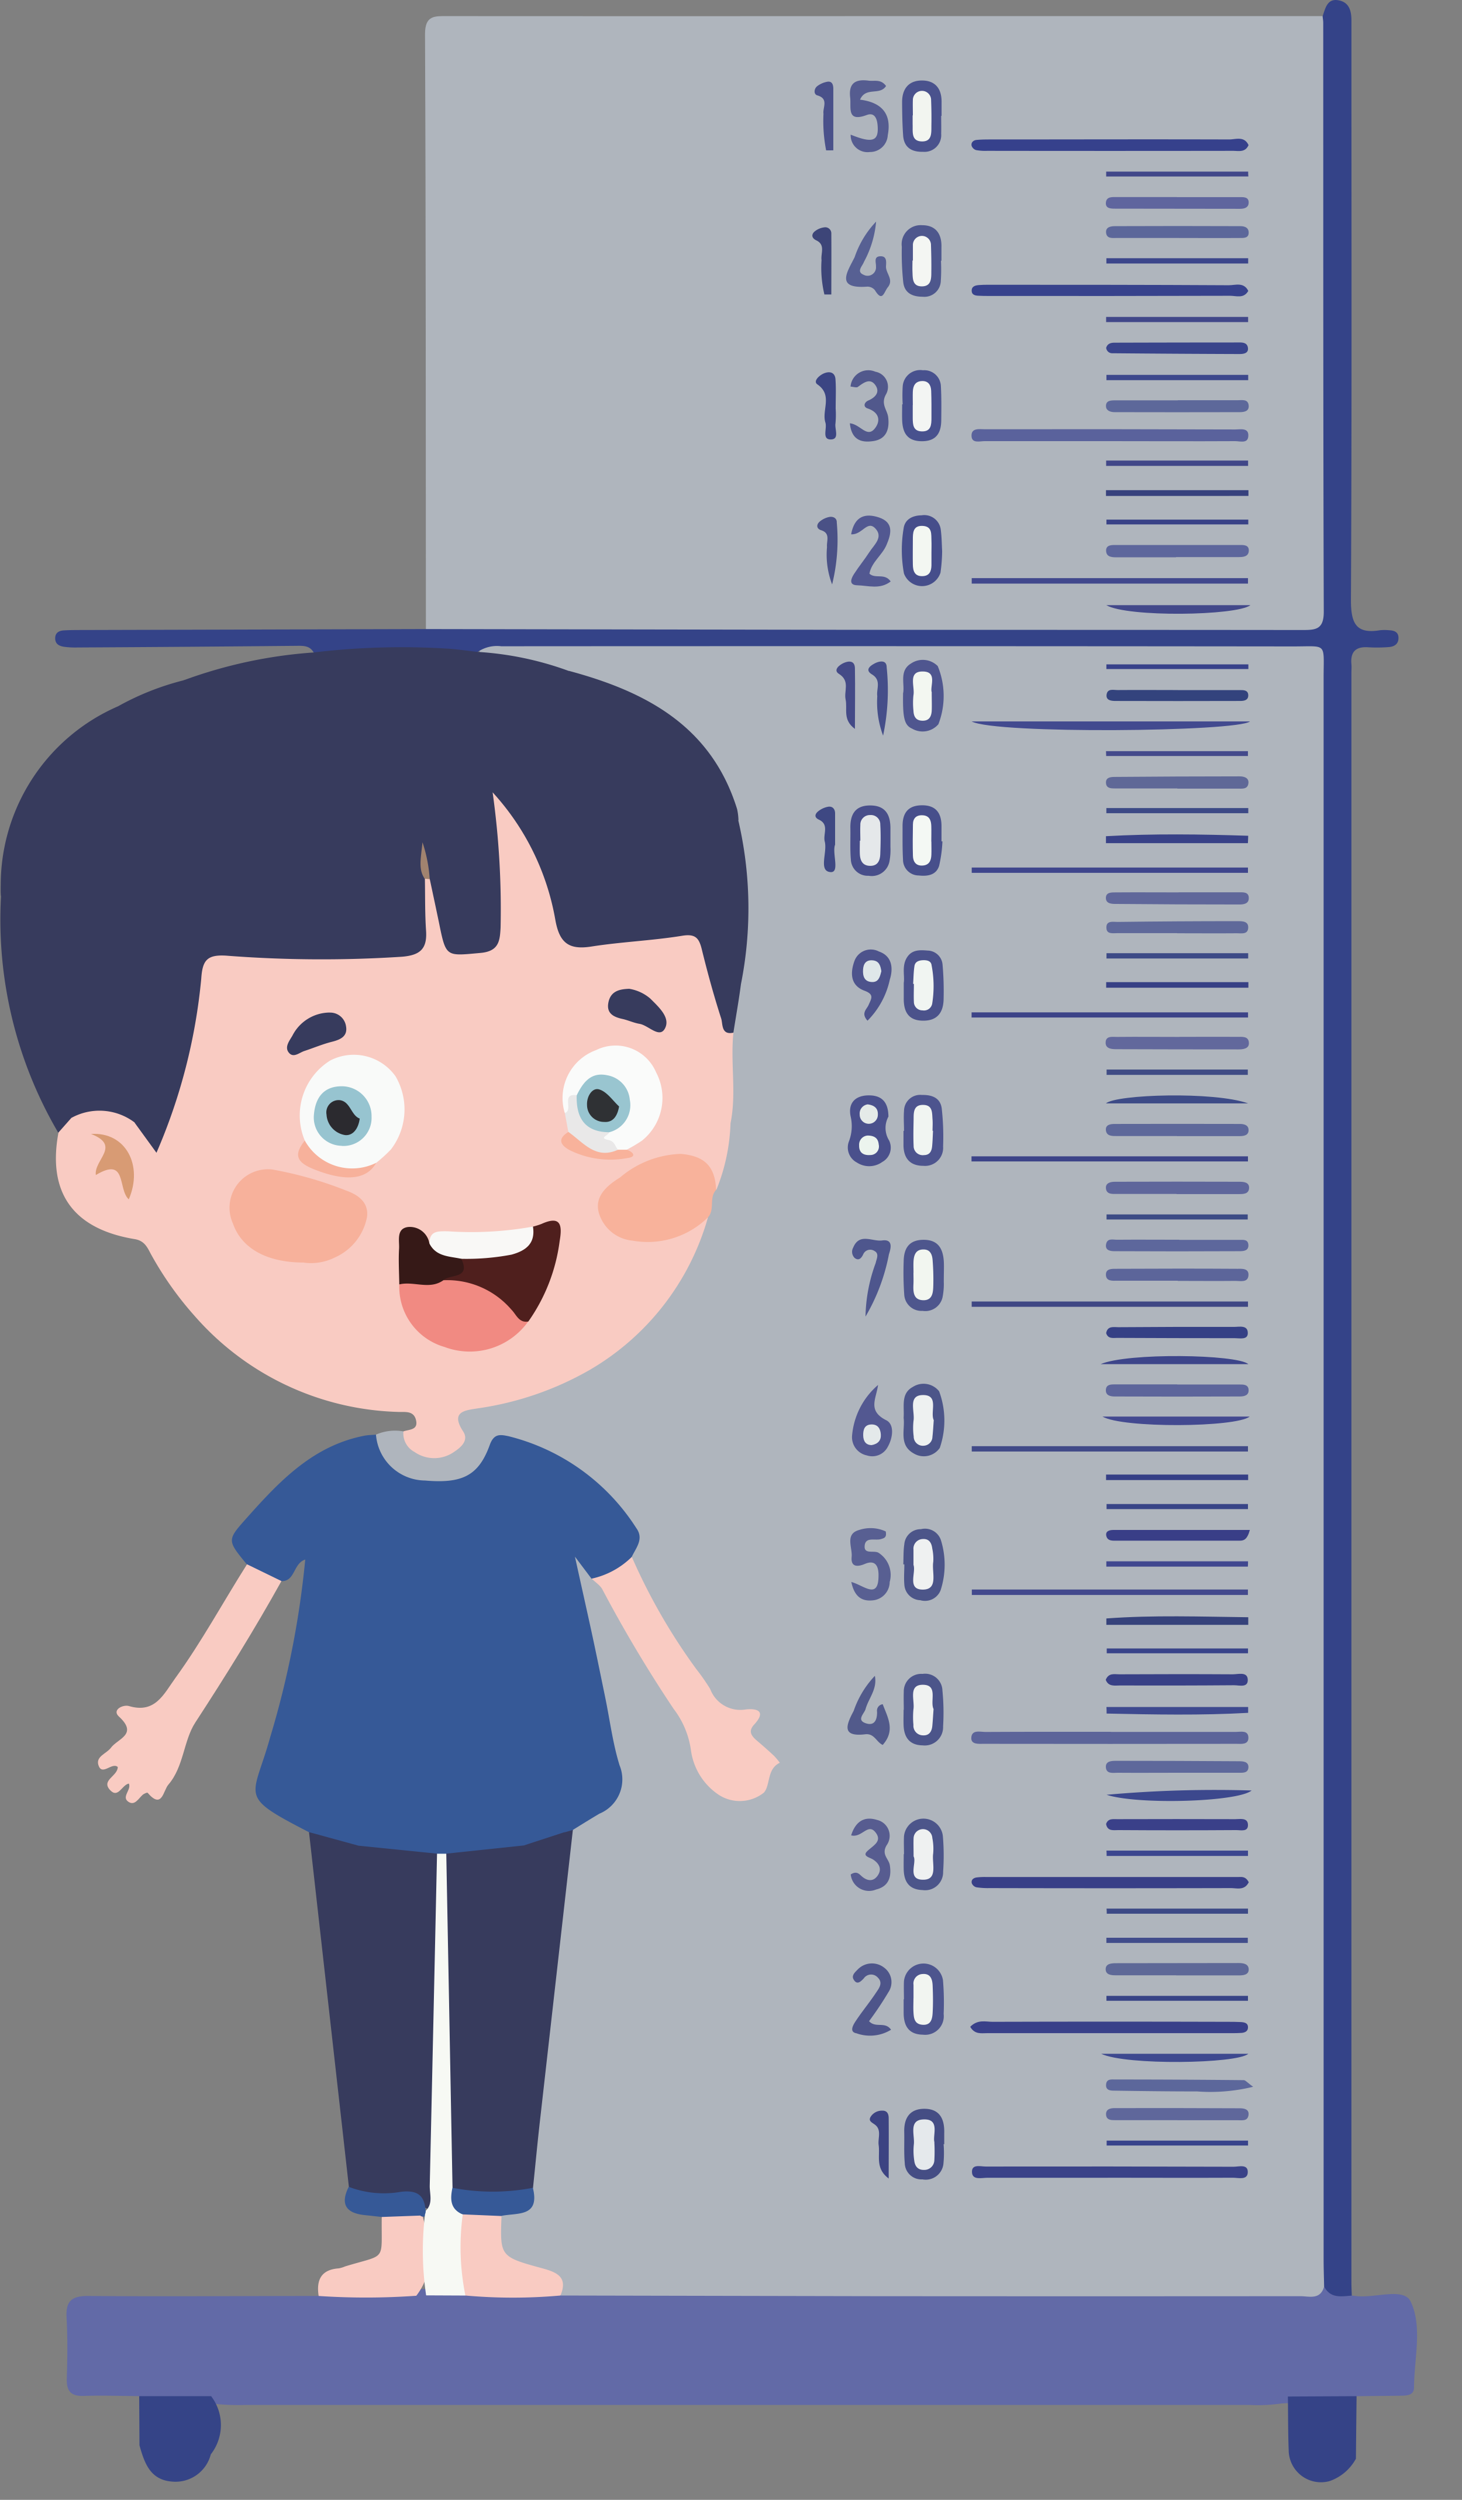 <svg id="Group_1275" data-name="Group 1275" xmlns="http://www.w3.org/2000/svg" xmlns:xlink="http://www.w3.org/1999/xlink" width="55" height="94" viewBox="0 0 55 94">
  <rect x="0" y="0" width="55" height="94" fill="#808080" stroke="none"/>
  <defs>
    <clipPath id="clip-path">
      <rect id="Rectangle_1901" data-name="Rectangle 1901" width="55" height="94" fill="none"/>
    </clipPath>
  </defs>
  <g id="Group_1135" data-name="Group 1135" clip-path="url(#clip-path)">
    <path id="Path_16730" data-name="Path 16730" d="M20.1,63.847a1.8,1.8,0,0,1,1.032-.12c.2.151.391.324.6.455.686.425,1.247.117,1.24-.7a.753.753,0,0,1,.579-.812,8.264,8.264,0,0,1,1.057-.267A9.976,9.976,0,0,0,32.2,56.162a1.8,1.8,0,0,0,.136-.572,4.923,4.923,0,0,1,.329-1.15,1.993,1.993,0,0,0,.294-1.2,15.22,15.22,0,0,0,.2-3.783,2.885,2.885,0,0,1,.149-.827c.044-1.581.489-3.118.452-4.714-.022-.991-.11-1.97-.215-2.949-.794-3.4-3.35-4.756-6.36-5.59-.828-.229-1.661-.427-2.5-.587-.292-.056-.7-.018-.7-.51a.962.962,0,0,1,.876-.407c3.978,0,7.957-.054,11.933.018,1.821.033,3.637.028,5.457-.016,3.195-.076,6.388.134,9.584.081.9-.015,1.788-.139,2.686-.088,1.346.078,1.627.351,1.628,1.689q.008,29.65,0,59.3a2.281,2.281,0,0,1-.15,1.082,1.225,1.225,0,0,1-1.183.652c-.224,0-.448.009-.671.009q-12.839,0-25.679,0a2.986,2.986,0,0,1-1.241-.122,3.4,3.4,0,0,0-1.892-1.324c-.822-.289-.965-.9-.624-1.948.356-.385,1.176-.369,1.018-1.2a46.452,46.452,0,0,1,.518-4.95c.185-1.792.333-3.589.6-5.371.142-.944.272-1.89.452-2.827.141-.557.629-.771,1.042-1.047a1.312,1.312,0,0,0,.617-1.513c-.448-2.216-.922-4.426-1.406-6.634-.018-.083-.05-.163-.061-.246-.046-.343-.318-.793.11-.98.351-.153.551.284.761.538,1.306,1.868,2.417,3.861,3.625,5.793.333.533.283,1.252.71,1.789a1.446,1.446,0,0,0,.964.594c.325.05.7.088.744-.309.046-.371.569-.645.065-1.177-.526-.555-.829-1.255-1.617-1.632-.532-.255-.781-1-1.16-1.527-.71-.982-1.245-2.075-1.878-3.105a1.655,1.655,0,0,1-.288-1.045,1.291,1.291,0,0,0-.274-1.323A7.4,7.4,0,0,0,25.7,64.411a.882.882,0,0,0-1.249.406,2.687,2.687,0,0,1-4.2.1c-.235-.321-.462-.664-.154-1.074" transform="translate(-5.954 -9.903)" fill="#deeafa" opacity="0.5"/>
    <path id="Path_16731" data-name="Path 16731" d="M22.825,23.905c-.006-7.457,0-14.915-.033-22.373,0-.707.358-.677.832-.676q8.067.006,16.135,0l16.807,0c.5.271.418.761.42,1.2.015,3.22.006,6.44.007,9.66,0,3.588.006,7.176,0,10.763,0,1.556-.227,1.782-1.737,1.727-.87-.032-1.732.084-2.6.092-2.38.023-4.759-.105-7.137-.074-5.711.075-11.421-.074-17.132-.008-1.506.018-3.013.046-4.52.074-.391.007-.8.023-1.04-.392" transform="translate(-6.803 -0.25)" fill="#deeafa" opacity="0.5"/>
    <path id="Path_16732" data-name="Path 16732" d="M27.525,58.029a9.687,9.687,0,0,1-4.481,5.752,11.808,11.808,0,0,1-4.174,1.426c-.443.074-1.059.1-.554.869.224.34-.089.6-.334.763a1.3,1.3,0,0,1-1.494.01.792.792,0,0,1-.42-.775c.22-.078.57-.046.472-.433-.093-.369-.438-.283-.7-.3a10.558,10.558,0,0,1-7.6-3.579,12.66,12.66,0,0,1-1.654-2.324c-.137-.246-.233-.529-.626-.594-2.325-.382-3.291-1.755-2.868-4.008a1.17,1.17,0,0,1,.485-.782,2.025,2.025,0,0,1,2.573.282c.386.472.633.429.832-.173a22.9,22.9,0,0,0,1.179-5.092c.086-.947.313-1.2,1.255-1.209,1.368-.018,2.727.214,4.1.165.784-.028,1.56-.1,2.338-.167.546-.049.709-.308.723-.814a2.942,2.942,0,0,1,.241-1.727.281.281,0,0,1,.248-.075c.567.424.455,1.119.661,1.686.147.405.139.94.81.86.653-.079.89-.443.908-1.085a29.3,29.3,0,0,0-.253-3.544c-.021-.224-.082-.445-.086-.671s-.025-.5.222-.591c.225-.087.432.071.6.228a5.075,5.075,0,0,1,.84,1.16,11.263,11.263,0,0,1,1.306,3.292,1.023,1.023,0,0,0,1.293.936c.891-.1,1.777-.226,2.668-.32,1.2-.127,1.357,0,1.695,1.21.25.892.469,1.793.754,2.676-.121,1.133.122,2.275-.11,3.406a7.263,7.263,0,0,1-.532,2.505,2.3,2.3,0,0,0-3.862.137.857.857,0,0,0,.513,1.388,2.668,2.668,0,0,0,2.119-.194c.286-.141.536-.444.918-.294" transform="translate(-0.892 -12.25)" fill="#f9cbc2"/>
    <path id="Path_16733" data-name="Path 16733" d="M22.146,121.864q5.842.013,11.685.025,8.071.007,16.142,0c.337,0,.758.153.9-.363a1.266,1.266,0,0,1,1.051.343.809.809,0,0,1,.083.006c.729.123,1.853-.345,2.122.217.45.942.132,2.137.126,3.226,0,.306-.269.309-.5.313-.555.008-1.111.012-1.666.018-.786.565-1.66.277-2.506.265a2.8,2.8,0,0,0-.328.011,6.14,6.14,0,0,1-1.173.054H10.3a8.988,8.988,0,0,1-1.257-.05c-.918-.041-1.88.329-2.741-.282-.7-.006-1.4-.031-2.1-.008-.481.015-.642-.186-.629-.652.022-.763.034-1.53-.009-2.291-.037-.639.206-.82.826-.815,2.888.024,5.778,0,8.667,0a1.053,1.053,0,0,1,.829-.328c.918,0,1.837-.057,2.753.034a1.781,1.781,0,0,0,.467.029,11.335,11.335,0,0,1,1.557-.057c.833-.035,1.665-.014,2.5-.012a1.163,1.163,0,0,1,.994.317" transform="translate(-1.06 -35.547)" fill="#626aa7"/>
    <path id="Path_16734" data-name="Path 16734" d="M17.858,76.25A1.869,1.869,0,0,0,19.7,77.977c1.409.122,2.022-.183,2.44-1.341.159-.438.4-.388.709-.324a7.991,7.991,0,0,1,4.8,3.45c.3.412-.008.741-.169,1.088-.389.828-.61.947-1.513.818l-.624-.828c.225,1.024.415,1.869.6,2.715s.36,1.712.537,2.569.285,1.733.542,2.563a1.394,1.394,0,0,1-.757,1.817c-.338.2-.669.406-1,.611A.745.745,0,0,1,25,91.4c-.476.373-1.1.32-1.618.574a16.865,16.865,0,0,1-2.782.3,3.472,3.472,0,0,1-.569,0,14.715,14.715,0,0,1-2.789-.293,9.85,9.85,0,0,1-1.522-.434c-.166-.073-.248-.241-.385-.347-2.716-1.4-2.1-1.234-1.452-3.587a34.464,34.464,0,0,0,1.314-6.664c-.461.149-.371.827-.9.811a1.182,1.182,0,0,1-1.3-.634c-.758-.921-.744-.908.039-1.786,1.227-1.377,2.491-2.687,4.4-3.05.135-.025.276-.025.414-.037" transform="translate(-3.714 -22.306)" fill="#365997"/>
    <path id="Path_16735" data-name="Path 16735" d="M27.587,50.76c-.462.1-.391-.331-.456-.532-.276-.857-.515-1.728-.729-2.6-.105-.428-.241-.593-.739-.512-1.13.184-2.283.227-3.414.405-.859.135-1.209-.139-1.361-1.024a9.519,9.519,0,0,0-2.356-4.775,31.65,31.65,0,0,1,.3,5.087c-.027.486-.055.889-.751.952-1.3.117-1.3.175-1.562-1.116-.114-.552-.233-1.1-.35-1.655a1.4,1.4,0,0,1-.237-.914c-.1.24.154.574.052.9.012.649,0,1.3.044,1.947.046.673-.208.923-.9.981A46.552,46.552,0,0,1,8.5,47.863c-.707-.04-.884.171-.929.865a21.45,21.45,0,0,1-1.685,6.548l-.823-1.133A19.937,19.937,0,0,0,6.19,49.377c-.284.361-.479.685-.733.96a1.794,1.794,0,0,1-3.129-.275A11.215,11.215,0,0,1,.958,46.177a18.788,18.788,0,0,0,1.351,6.49,4.851,4.851,0,0,1,.374,1.3l-.491.555A15.822,15.822,0,0,1,.038,45.638C-.052,44.46.657,44,1.64,43.616a41.535,41.535,0,0,1,11.97-2.749,37.585,37.585,0,0,1,11.144.964,9.982,9.982,0,0,1,3.02.943,14.565,14.565,0,0,1,.1,6.162c-.079.61-.189,1.216-.284,1.824" transform="translate(0 -11.929)" fill="#373b5d"/>
    <path id="Path_16736" data-name="Path 16736" d="M51.747,86.32c-.4.028-.814.122-1.052-.344-.006-.339-.019-.678-.019-1.017q0-29.734,0-59.468c0-1.353.154-1.182-1.16-1.184q-14.889-.016-29.778-.006a1.279,1.279,0,0,0-.88.21,1.3,1.3,0,0,1-1.031.214,37.345,37.345,0,0,0-4.4.067.756.756,0,0,1-.746-.259c-.13-.229-.333-.251-.575-.249q-4.16.041-8.32.063a3.05,3.05,0,0,1-.5-.027c-.173-.027-.327-.1-.328-.316s.149-.29.329-.3c.252-.015.5-.013.756-.014L16.9,23.654q8.451.016,16.9.03c5.354,0,10.709,0,16.063.006.507,0,.821-.01.819-.69-.024-7.378-.017-14.757-.02-22.135,0-.084-.015-.168-.024-.253.109-.321.182-.71.654-.589.36.093.429.412.431.741,0,.678,0,1.358,0,2.036,0,6.589.015,13.179-.019,19.769,0,.863.187,1.281,1.094,1.129a1.721,1.721,0,0,1,.336,0c.18.008.348.054.358.269.012.246-.154.352-.373.365a5.624,5.624,0,0,1-.756.008c-.467-.035-.685.158-.641.637.01.112,0,.226,0,.339q0,30.247,0,60.494c0,.17.008.339.013.509" transform="translate(-0.882 0)" fill="#344388"/>
    <path id="Path_16737" data-name="Path 16737" d="M27.789,41.276c-.153.07-.307.163-.48.079a15.742,15.742,0,0,0-3.391-.89A38.982,38.982,0,0,0,18.3,39.67a26.419,26.419,0,0,0-4.978.067,34.434,34.434,0,0,0-8.048,1.5c-1.209.427-2.408.886-3.635,1.256-.866.261-1.511.652-1.584,1.648a7.325,7.325,0,0,1,4.4-7.15,10.121,10.121,0,0,1,2.483-.982,42.64,42.64,0,0,0,8.476.825,18.748,18.748,0,0,0,5.128-.726,1.417,1.417,0,0,0,.875-.45c2.886.775,5.356,2.067,6.328,5.2a2.278,2.278,0,0,1,.051.412" transform="translate(-0.015 -10.432)" fill="#373b5d"/>
    <path id="Path_16739" data-name="Path 16739" d="M18.422,97.888l2.959.3a1.71,1.71,0,0,1,.159.983c.043,3.745-.054,7.49-.076,11.235a1.462,1.462,0,0,1-.31,1.184,4.951,4.951,0,0,0-2.286-.371.865.865,0,0,1-.8-.5q-.75-6.67-1.5-13.338l.376.1c.275.95.871.705,1.483.406" transform="translate(-4.943 -28.487)" fill="#373b5d"/>
    <path id="Path_16740" data-name="Path 16740" d="M24.337,35.286l.413.4a19.839,19.839,0,0,1-4.642.978,36.321,36.321,0,0,1-9.4-.545c-.288-.04-.838.149-.852-.482a17.685,17.685,0,0,1,4.882-1.044,27.891,27.891,0,0,1,5.177-.136c.334.032.666.076,1,.114a12.073,12.073,0,0,1,3.421.715" transform="translate(-2.943 -10.058)" fill="#373b5d"/>
    <path id="Path_16741" data-name="Path 16741" d="M10.853,83.14l1.3.633c-1.01,1.817-2.106,3.578-3.241,5.319-.446.685-.43,1.66-1.011,2.333-.2.226-.233.951-.784.308-.014-.017-.135.033-.185.077-.159.143-.3.425-.539.261-.271-.185.125-.451.02-.684-.262.049-.4.567-.7.252-.364-.379.283-.527.282-.875-.222-.195-.6.368-.732-.084-.09-.32.315-.422.475-.639.255-.345,1.036-.5.3-1.174-.274-.252.155-.461.38-.394.988.292,1.307-.451,1.746-1.057.991-1.367,1.793-2.852,2.695-4.276" transform="translate(-1.565 -24.321)" fill="#f9cbc2"/>
    <path id="Path_16742" data-name="Path 16742" d="M10.158,129.546a1.37,1.37,0,0,1-1.452,1.024c-.831-.062-1.044-.7-1.231-1.364l-.011-1.849h2.706a1.788,1.788,0,0,1-.013,2.19" transform="translate(-2.228 -37.256)" fill="#354487"/>
    <path id="Path_16743" data-name="Path 16743" d="M71.621,129.711a1.8,1.8,0,0,1-.993.842,1.215,1.215,0,0,1-1.536-1.169c-.026-.67-.021-1.341-.03-2.012l2.584-.013q-.013,1.177-.025,2.353" transform="translate(-20.612 -37.257)" fill="#354387"/>
    <path id="Path_16744" data-name="Path 16744" d="M20.752,120.628a26.733,26.733,0,0,1-3.673.008c-.095-.6.094-.993.757-1.038a1.186,1.186,0,0,0,.24-.074c1.588-.484,1.353-.149,1.376-1.858.451-.574.969-.468,1.507-.151.274,1.06.555,2.122-.207,3.113" transform="translate(-5.091 -34.302)" fill="#f9cbc2"/>
    <path id="Path_16745" data-name="Path 16745" d="M21.318,117.313l-1.439.053c-.217-.024-.434-.05-.652-.072-.694-.074-.914-.414-.589-1.062a3.7,3.7,0,0,0,1.973.186c.6-.067.88.124.918.714a.163.163,0,0,1-.007.2.173.173,0,0,1-.2-.023" transform="translate(-5.519 -34.002)" fill="#365997"/>
    <path id="Path_16746" data-name="Path 16746" d="M23.844,98.154l2.924-.309c.078.029.185,0,.236.033.725.541,1.052.115,1.3-.528l.305-.088q-.619,5.468-1.238,10.938c-.095.841-.175,1.684-.262,2.526a2.555,2.555,0,0,1-3.215-.126,1.837,1.837,0,0,1-.157-.906c-.06-3.549-.1-7.1-.077-10.65a1.334,1.334,0,0,1,.189-.889" transform="translate(-7.058 -28.452)" fill="#373b5d"/>
    <path id="Path_16747" data-name="Path 16747" d="M31.723,83.57a3.076,3.076,0,0,0,1.513-.819,22.306,22.306,0,0,0,2.42,4.21,7.95,7.95,0,0,1,.53.759,1.21,1.21,0,0,0,1.333.768c.41-.047.8.049.319.569-.249.271-.078.449.13.625s.42.363.622.553a2.616,2.616,0,0,1,.215.258c-.494.229-.349.843-.6,1.122a1.454,1.454,0,0,1-1.7.081,2.4,2.4,0,0,1-1.04-1.645,3.3,3.3,0,0,0-.657-1.588,50.466,50.466,0,0,1-2.671-4.475c-.081-.166-.269-.279-.407-.417" transform="translate(-9.468 -24.208)" fill="#f9cbc2"/>
    <path id="Path_16748" data-name="Path 16748" d="M36.2,63.717a3.235,3.235,0,0,1-2.834.872,1.46,1.46,0,0,1-1.27-1.057c-.158-.6.285-1,.806-1.322a3.7,3.7,0,0,1,2.279-.883c.88.075,1.29.448,1.331,1.353-.279.292-.036.744-.311,1.036" transform="translate(-9.571 -17.938)" fill="#f8b29b"/>
    <path id="Path_16749" data-name="Path 16749" d="M28.308,120.617a20.1,20.1,0,0,1-3.58,0,3,3,0,0,1-.2-3.105,1.119,1.119,0,0,1,1.561.117c-.056,1.518-.06,1.53,1.543,1.967.554.151.964.336.673,1.023" transform="translate(-7.222 -34.3)" fill="#f9cbc2"/>
    <path id="Path_16750" data-name="Path 16750" d="M52.036,107.636c.283-.282.577-.181.84-.182q4.412-.013,8.825,0c.168,0,.337,0,.5.009.144.007.295.033.278.225-.011.127-.124.175-.243.183s-.224.01-.335.01q-4.623,0-9.245,0c-.213,0-.455.053-.624-.237" transform="translate(-15.531 -31.429)" fill="#394089"/>
    <path id="Path_16751" data-name="Path 16751" d="M57.231,115.569c-1.513,0-3.027,0-4.54,0-.208,0-.543.093-.568-.192-.03-.339.319-.231.511-.231q4.666-.008,9.333.008c.194,0,.543-.115.53.213-.012.3-.351.2-.556.2-1.569.008-3.139,0-4.709,0" transform="translate(-15.556 -33.679)" fill="#3a4288"/>
    <path id="Path_16752" data-name="Path 16752" d="M57.333,92.049c1.571,0,3.141,0,4.712,0,.178,0,.456-.073.465.209s-.267.239-.449.239q-4.753.007-9.507,0c-.188,0-.477.031-.468-.221.011-.325.335-.224.536-.225,1.57-.009,3.141-.006,4.711-.006" transform="translate(-15.546 -26.925)" fill="#5c6499"/>
    <path id="Path_16753" data-name="Path 16753" d="M62.527,99.964c-.161.32-.444.218-.676.219q-4.537.011-9.073,0a2.887,2.887,0,0,1-.5-.031.256.256,0,0,1-.17-.154c-.031-.132.069-.2.187-.216a2.529,2.529,0,0,1,.335-.016q4.747,0,9.494,0c.13,0,.283-.033.4.191" transform="translate(-15.55 -29.186)" fill="#383f87"/>
    <path id="Path_16754" data-name="Path 16754" d="M52.117,84.483H62.5c0,.069,0,.137,0,.206H52.114c0-.069,0-.137,0-.206" transform="translate(-15.554 -24.714)" fill="#43498d"/>
    <path id="Path_16755" data-name="Path 16755" d="M52.111,61.46H62.5c0,.064,0,.128,0,.192h-10.4c0-.064,0-.128,0-.192" transform="translate(-15.552 -17.979)" fill="#3c4388"/>
    <path id="Path_16756" data-name="Path 16756" d="M62.5,54H52.1c0-.064,0-.129,0-.193H62.5c0,.064,0,.129,0,.193" transform="translate(-15.549 -15.739)" fill="#3c4388"/>
    <path id="Path_16757" data-name="Path 16757" d="M62.5,69.377H52.106c0-.066,0-.131,0-.2H62.5c0,.066,0,.131,0,.2" transform="translate(-15.551 -20.238)" fill="#3f4784"/>
    <path id="Path_16758" data-name="Path 16758" d="M62.5,77.066H52.109c0-.066,0-.133,0-.2H62.5c0,.067,0,.133,0,.2" transform="translate(-15.552 -22.486)" fill="#414a88"/>
    <path id="Path_16759" data-name="Path 16759" d="M62.5,46.311H52.108c0-.065,0-.131,0-.2H62.5v.2" transform="translate(-15.552 -13.49)" fill="#3e458c"/>
    <path id="Path_16760" data-name="Path 16760" d="M52.1,38.344H62.576c-.481.391-9.582.482-10.473,0" transform="translate(-15.551 -11.217)" fill="#424a8f"/>
    <path id="Path_16761" data-name="Path 16761" d="M59.294,89.193c.108-.273.33-.208.511-.209,1.424-.006,2.848-.009,4.272,0,.2,0,.539-.106.56.187.023.334-.321.222-.517.224q-2.136.017-4.272.008c-.2,0-.454.059-.553-.212" transform="translate(-17.697 -26.026)" fill="#384086"/>
    <path id="Path_16762" data-name="Path 16762" d="M61.991,41.718c-.782,0-1.565,0-2.347,0-.135,0-.308,0-.333-.175-.035-.244.171-.257.329-.258q2.347-.02,4.694-.021c.164,0,.365.05.33.274s-.249.186-.408.187c-.755,0-1.509,0-2.264,0v-.007" transform="translate(-17.701 -12.071)" fill="#5f6897"/>
    <path id="Path_16763" data-name="Path 16763" d="M61.985,73.587c.785,0,1.569,0,2.354,0,.135,0,.308,0,.329.178.027.233-.162.271-.329.272q-2.354.01-4.708,0c-.168,0-.356-.04-.328-.273.021-.18.193-.181.329-.182.784,0,1.569,0,2.354,0" transform="translate(-17.698 -21.526)" fill="#5d659b"/>
    <path id="Path_16764" data-name="Path 16764" d="M59.316,70.754c.054-.283.288-.22.464-.221q2.173-.017,4.347-.011c.2,0,.525-.082.518.241-.006.253-.3.183-.482.183q-2.215,0-4.431-.011c-.155,0-.347.045-.416-.18" transform="translate(-17.703 -20.627)" fill="#354085"/>
    <path id="Path_16765" data-name="Path 16765" d="M62.007,67.881c-.756,0-1.51,0-2.266,0-.187,0-.447.035-.436-.248.008-.212.238-.2.4-.2,1.511-.006,3.022-.011,4.532,0,.177,0,.456-.03.429.255-.025.27-.3.2-.478.2-.727.008-1.454,0-2.182,0" transform="translate(-17.7 -19.723)" fill="#5c659a"/>
    <path id="Path_16766" data-name="Path 16766" d="M62.068,55.11c.724,0,1.449-.006,2.173,0,.18,0,.445-.039.44.245,0,.2-.222.226-.389.226q-2.3,0-4.6-.008c-.166,0-.384-.015-.4-.217-.017-.3.25-.242.429-.244.779-.008,1.56,0,2.34,0" transform="translate(-17.698 -16.121)" fill="#62689c"/>
    <path id="Path_16767" data-name="Path 16767" d="M61.961,63.268c-.752,0-1.5,0-2.256,0-.161,0-.374.02-.4-.2s.177-.257.342-.258q2.339-.008,4.679,0c.165,0,.377.019.363.242s-.22.221-.389.221c-.78,0-1.56,0-2.34,0v0" transform="translate(-17.699 -18.373)" fill="#5f669b"/>
    <path id="Path_16768" data-name="Path 16768" d="M61.98,60.191c-.756,0-1.513,0-2.268,0-.166,0-.375.008-.407-.2-.036-.234.177-.255.337-.255q2.353-.006,4.7,0c.139,0,.309.031.326.2.022.231-.17.257-.34.258-.784,0-1.568,0-2.352,0" transform="translate(-17.699 -17.473)" fill="#5e689a"/>
    <path id="Path_16769" data-name="Path 16769" d="M61.942,104.8c-.756,0-1.512,0-2.268,0-.167,0-.382-.014-.384-.227s.214-.227.381-.228q2.31-.006,4.62-.006c.172,0,.377.027.38.238s-.208.226-.376.227c-.784,0-1.568,0-2.352,0v0" transform="translate(-17.695 -30.524)" fill="#5e6897"/>
    <path id="Path_16770" data-name="Path 16770" d="M59.319,52.2h5.349c0,.07,0,.14,0,.21H59.318c0-.07,0-.14,0-.21" transform="translate(-17.704 -15.27)" fill="#374085"/>
    <path id="Path_16771" data-name="Path 16771" d="M61.995,112.5c-.783,0-1.567,0-2.349,0-.133,0-.305,0-.331-.178-.033-.236.156-.275.321-.275q2.35-.005,4.7.006c.161,0,.37.029.334.262s-.248.186-.408.187c-.756,0-1.51,0-2.266,0" transform="translate(-17.702 -32.777)" fill="#5f679b"/>
    <path id="Path_16772" data-name="Path 16772" d="M59.312,96.868c.074-.218.261-.181.419-.182q2.218-.007,4.437,0c.182,0,.462-.064.481.194.022.3-.27.216-.442.217q-2.217.015-4.436,0c-.174,0-.411.054-.459-.231" transform="translate(-17.702 -28.281)" fill="#3a4089"/>
    <path id="Path_16773" data-name="Path 16773" d="M64.656,78.582H59.312c0-.069,0-.139,0-.207h5.345l0,.207" transform="translate(-17.702 -22.928)" fill="#353f86"/>
    <path id="Path_16774" data-name="Path 16774" d="M62.012,94.037c-.754,0-1.508.006-2.262,0-.179,0-.446.059-.448-.23,0-.212.224-.219.389-.219q2.3,0,4.606.016c.159,0,.38.007.368.233s-.232.2-.391.2c-.754,0-1.508,0-2.262,0" transform="translate(-17.7 -27.377)" fill="#5e689b"/>
    <path id="Path_16775" data-name="Path 16775" d="M64.649,44.679H59.307l0-.262c1.784-.1,3.567-.074,5.351-.016,0,.093-.008.185-.011.277" transform="translate(-17.701 -12.974)" fill="#384187"/>
    <path id="Path_16776" data-name="Path 16776" d="M62.021,36.678c.781,0,1.562,0,2.343,0,.136,0,.3,0,.306.19s-.152.219-.3.219q-2.343.007-4.686,0c-.158,0-.379-.016-.342-.247s.262-.162.415-.163c.753-.007,1.506,0,2.26,0" transform="translate(-17.711 -10.729)" fill="#33437d"/>
    <path id="Path_16777" data-name="Path 16777" d="M64.724,81.313c-.1.374-.236.407-.379.407q-2.3,0-4.607,0c-.162,0-.37.027-.416-.182-.04-.183.131-.221.271-.221,1.686,0,3.371,0,5.13,0" transform="translate(-17.704 -23.787)" fill="#393e87"/>
    <path id="Path_16778" data-name="Path 16778" d="M26.017,117.346l-1.461-.062c-.736-.091-.728-.478-.389-1a7.959,7.959,0,0,0,3.026,0c.274,1.108-.579.935-1.176,1.055" transform="translate(-7.147 -34.018)" fill="#365997"/>
    <path id="Path_16779" data-name="Path 16779" d="M62.038,47.427c.756,0,1.513,0,2.268,0,.16,0,.375-.021.373.219,0,.222-.206.24-.373.239-1.54,0-3.08-.006-4.62-.021-.15,0-.384,0-.383-.225s.224-.207.382-.209c.784-.006,1.568,0,2.352,0" transform="translate(-17.7 -13.874)" fill="#60679a"/>
    <path id="Path_16780" data-name="Path 16780" d="M62.069,65.9c.754,0,1.508,0,2.262,0,.129,0,.307-.027.331.163.032.245-.171.262-.329.262q-2.346.012-4.692,0c-.154,0-.373-.019-.33-.26s.257-.17.411-.171c.782-.007,1.564,0,2.347,0Z" transform="translate(-17.701 -19.277)" fill="#5d679c"/>
    <path id="Path_16781" data-name="Path 16781" d="M61.988,49.412c-.753,0-1.506,0-2.258,0-.154,0-.386.044-.4-.18-.027-.31.254-.24.42-.242Q62,48.96,64.26,48.961c.177,0,.44-.007.4.284-.032.22-.259.17-.413.171-.753.007-1.506,0-2.258,0Z" transform="translate(-17.706 -14.323)" fill="#5f699a"/>
    <path id="Path_16782" data-name="Path 16782" d="M46.994,59.013a.889.889,0,0,0,.022.9.615.615,0,0,1-.258.811.842.842,0,0,1-.951.021.639.639,0,0,1-.3-.8,1.6,1.6,0,0,0,.06-.947c-.1-.514.2-.792.725-.779.486.012.695.292.7.8" transform="translate(-13.569 -17.03)" fill="#4a508c"/>
    <path id="Path_16783" data-name="Path 16783" d="M59.327,85.989c1.779-.132,3.559-.067,5.339-.046v.286H59.328c0-.08,0-.16,0-.24" transform="translate(-17.707 -25.131)" fill="#36427b"/>
    <path id="Path_16784" data-name="Path 16784" d="M64.845,110.8a6.742,6.742,0,0,1-2.107.175c-1.031,0-2.061-.013-3.092-.029-.156,0-.363,0-.33-.253.025-.192.2-.168.33-.167q2.423,0,4.847.025c.062,0,.124.083.352.248" transform="translate(-17.703 -32.332)" fill="#5c679b"/>
    <path id="Path_16785" data-name="Path 16785" d="M48.471,59.55c0-.253-.02-.507,0-.757a.608.608,0,0,1,.673-.595c.375-.008.695.105.746.51a9.559,9.559,0,0,1,.051,1.425.68.68,0,0,1-.744.73c-.515,0-.751-.3-.746-.807,0-.169,0-.337,0-.506h.015" transform="translate(-14.462 -17.025)" fill="#4d548e"/>
    <path id="Path_16786" data-name="Path 16786" d="M48.468,105.711c0-.225-.009-.45,0-.674A.74.74,0,0,1,49.937,105a10.1,10.1,0,0,1,.025,1.262.7.7,0,0,1-.78.78c-.539-.008-.725-.335-.725-.826,0-.168,0-.337,0-.506h.011" transform="translate(-14.462 -30.533)" fill="#4d558e"/>
    <path id="Path_16787" data-name="Path 16787" d="M45.628,83.247c.465.113,1.04.707,1.031-.262,0-.3-.1-.59-.511-.417-.285.12-.537.122-.5-.265.034-.349-.264-.859.281-1.01a1.363,1.363,0,0,1,1,.054c.049.235-.068.253-.173.287-.217.071-.589-.1-.619.254-.028.336.347.159.521.262a.988.988,0,0,1,.421,1.1.7.7,0,0,1-.625.688c-.4.045-.7-.109-.821-.7" transform="translate(-13.609 -23.762)" fill="#585f92"/>
    <path id="Path_16788" data-name="Path 16788" d="M48.461,90.319c0-.225-.009-.451,0-.675a.656.656,0,0,1,.706-.674.65.65,0,0,1,.748.628,8.468,8.468,0,0,1,.025,1.347.689.689,0,0,1-.766.712c-.485-.006-.7-.287-.72-.748-.008-.2,0-.393,0-.591h.007" transform="translate(-14.461 -26.027)" fill="#4c558a"/>
    <path id="Path_16789" data-name="Path 16789" d="M49.966,67.507a2.523,2.523,0,0,1-.045.537.663.663,0,0,1-.753.525.648.648,0,0,1-.69-.6,11.851,11.851,0,0,1-.022-1.264c.007-.487.2-.806.746-.808s.73.327.763.8c.013.2,0,.393,0,.807" transform="translate(-14.46 -19.277)" fill="#4e568d"/>
    <path id="Path_16790" data-name="Path 16790" d="M48.431,36.317c.061-.355-.154-.84.3-1.11a.791.791,0,0,1,1,.1,2.944,2.944,0,0,1,.025,2.187.782.782,0,0,1-.988.166c-.3-.129-.356-.42-.34-1.344" transform="translate(-14.454 -10.261)" fill="#4f568f"/>
    <path id="Path_16791" data-name="Path 16791" d="M48.454,74.829c.032-.432-.114-.913.349-1.162a.746.746,0,0,1,.987.167,3.16,3.16,0,0,1,.024,2.129.73.73,0,0,1-.974.21c-.577-.316-.327-.891-.386-1.344" transform="translate(-14.46 -21.517)" fill="#4c5589"/>
    <path id="Path_16792" data-name="Path 16792" d="M48.439,82.6c.011-.253,0-.507.038-.757a.617.617,0,0,1,.624-.566.632.632,0,0,1,.749.4,3.106,3.106,0,0,1-.009,1.9.631.631,0,0,1-.763.371.622.622,0,0,1-.6-.59c-.022-.25,0-.505,0-.758h-.029" transform="translate(-14.457 -23.776)" fill="#4c5589"/>
    <path id="Path_16793" data-name="Path 16793" d="M48.472,98c0-.225-.011-.451,0-.674a.735.735,0,0,1,1.461-.017,8.55,8.55,0,0,1,.011,1.347.678.678,0,0,1-.777.693c-.493-.018-.69-.3-.705-.758-.006-.2,0-.394,0-.591h.008" transform="translate(-14.464 -28.278)" fill="#4c558a"/>
    <path id="Path_16794" data-name="Path 16794" d="M48.465,51.722c.039-.27-.09-.652.141-.977.191-.268.483-.248.76-.226a.574.574,0,0,1,.557.533,11.212,11.212,0,0,1,.04,1.258c0,.531-.232.86-.8.845-.541-.014-.706-.359-.7-.843,0-.168,0-.337,0-.59" transform="translate(-14.464 -14.775)" fill="#4b528b"/>
    <path id="Path_16795" data-name="Path 16795" d="M47.108,44.373a2.321,2.321,0,0,1-.031.507.679.679,0,0,1-.791.575.635.635,0,0,1-.667-.615c-.034-.388-.01-.782-.018-1.174-.011-.533.193-.866.77-.855s.746.384.737.9c0,.139,0,.279,0,.666" transform="translate(-13.61 -12.524)" fill="#484e8a"/>
    <path id="Path_16796" data-name="Path 16796" d="M49.97,113.414a4.142,4.142,0,0,1-.008.753.67.67,0,0,1-.789.572.626.626,0,0,1-.664-.611c-.035-.389-.011-.782-.02-1.174-.013-.537.222-.875.772-.869.569.007.747.392.733.909,0,.139,0,.279,0,.42H49.97" transform="translate(-14.472 -32.789)" fill="#454d84"/>
    <path id="Path_16797" data-name="Path 16797" d="M49.9,44.163a5.1,5.1,0,0,1-.124.915c-.112.354-.44.4-.765.364a.593.593,0,0,1-.594-.595c-.024-.422-.015-.846-.017-1.269,0-.463.189-.755.685-.774.527-.021.774.245.78.763,0,.2,0,.4,0,.593l.035,0" transform="translate(-14.446 -12.522)" fill="#474f8b"/>
    <path id="Path_16798" data-name="Path 16798" d="M46.669,73.62c-.074.526-.4.965.309,1.322.311.156.253.655.056,1a.655.655,0,0,1-.786.322.7.7,0,0,1-.556-.748,2.826,2.826,0,0,1,.976-1.9" transform="translate(-13.637 -21.537)" fill="#535891"/>
    <path id="Path_16799" data-name="Path 16799" d="M46.338,106.53c.243.27.6-.006.825.32a1.507,1.507,0,0,1-1.3.134c-.29-.05-.12-.325-.02-.474.234-.352.505-.678.739-1.03.117-.176.3-.386.075-.6a.334.334,0,0,0-.518.037c-.123.131-.261.265-.389.035-.079-.143.057-.265.154-.362a.742.742,0,0,1,1-.074.676.676,0,0,1,.161.92,12.9,12.9,0,0,1-.735,1.1" transform="translate(-13.642 -30.527)" fill="#4e558a"/>
    <path id="Path_16800" data-name="Path 16800" d="M45.636,97.29c.172-.543.513-.723.971-.58a.612.612,0,0,1,.366.95c-.213.353.079.508.118.753.071.446-.046.8-.514.913a.691.691,0,0,1-.957-.565c.215-.138.307-.028.411.066.193.171.417.219.586,0,.192-.25.085-.473-.162-.631-.123-.079-.41-.121-.211-.313.224-.216.582-.37.3-.715s-.507.229-.911.123" transform="translate(-13.616 -28.277)" fill="#575c90"/>
    <path id="Path_16801" data-name="Path 16801" d="M46.27,53.15c-.255-.282-.028-.431.039-.586.107-.248.231-.4-.161-.544-.529-.2-.533-.679-.362-1.133a.655.655,0,0,1,.916-.337c.5.171.54.638.408,1.052a3.11,3.11,0,0,1-.839,1.548" transform="translate(-13.635 -14.77)" fill="#4d538c"/>
    <path id="Path_16802" data-name="Path 16802" d="M46.474,89.071c.1.5-.237.842-.351,1.254-.046.164-.352.407.007.529.331.112.432-.128.427-.428a.245.245,0,0,1,.213-.287c.187.5.485.983,0,1.53-.236-.1-.31-.439-.656-.4-.9.108-.721-.347-.436-.881a3.6,3.6,0,0,1,.8-1.32" transform="translate(-13.562 -26.056)" fill="#525a8b"/>
    <path id="Path_16803" data-name="Path 16803" d="M59.328,42.949h5.339c0,.064,0,.129,0,.194H59.328v-.194" transform="translate(-17.707 -12.564)" fill="#3c4986"/>
    <path id="Path_16804" data-name="Path 16804" d="M59.119,75.291H64.66c-.525.412-4.784.444-5.541,0" transform="translate(-17.645 -22.025)" fill="#434990"/>
    <path id="Path_16805" data-name="Path 16805" d="M64.579,72.38H59.021c1.014-.437,5.119-.371,5.558,0" transform="translate(-17.615 -21.085)" fill="#3d458a"/>
    <path id="Path_16806" data-name="Path 16806" d="M64.652,40.108H59.316l-.006-.184h5.339c0,.062,0,.122,0,.184" transform="translate(-17.702 -11.679)" fill="#444a8b"/>
    <path id="Path_16807" data-name="Path 16807" d="M59.33,35.31H64.67l0,.177H59.329c0-.059,0-.118,0-.177" transform="translate(-17.707 -10.329)" fill="#37418a"/>
    <path id="Path_16808" data-name="Path 16808" d="M64.659,80.132H59.34v-.191h5.319v.191" transform="translate(-17.711 -23.386)" fill="#384487"/>
    <path id="Path_16809" data-name="Path 16809" d="M59.337,50.662h5.328c0,.065,0,.13,0,.2H59.335l0-.2" transform="translate(-17.709 -14.82)" fill="#3d4a86"/>
    <path id="Path_16810" data-name="Path 16810" d="M64.663,113.961H59.344c0-.062,0-.123,0-.185h5.319c0,.062,0,.123,0,.185" transform="translate(-17.712 -33.284)" fill="#38438b"/>
    <path id="Path_16811" data-name="Path 16811" d="M64.651,83.186H59.326v-.2h5.331c0,.066,0,.132-.007.2" transform="translate(-17.706 -24.277)" fill="#40478f"/>
    <path id="Path_16812" data-name="Path 16812" d="M64.652,57.048H59.341c0-.067,0-.132,0-.2h5.312c0,.067,0,.132,0,.2" transform="translate(-17.711 -16.63)" fill="#404c85"/>
    <path id="Path_16813" data-name="Path 16813" d="M59.053,109.162h5.532c-.425.376-4.6.442-5.532,0" transform="translate(-17.625 -31.934)" fill="#3e498f"/>
    <path id="Path_16814" data-name="Path 16814" d="M59.333,106.082h5.323c0,.062,0,.123,0,.185H59.332c0-.062,0-.123,0-.185" transform="translate(-17.708 -31.033)" fill="#374386"/>
    <path id="Path_16815" data-name="Path 16815" d="M64.663,87.8H59.348c0-.062,0-.122,0-.183h5.315c0,.061,0,.122,0,.183" transform="translate(-17.713 -25.632)" fill="#39448a"/>
    <path id="Path_16816" data-name="Path 16816" d="M59.334,98.363h5.324c0,.065,0,.131,0,.2H59.34c0-.065,0-.131-.006-.2" transform="translate(-17.709 -28.775)" fill="#3c468f"/>
    <path id="Path_16817" data-name="Path 16817" d="M64.662,90.949c-1.774.1-3.549.064-5.323.027,0-.082,0-.165-.006-.247h5.331l0,.22" transform="translate(-17.709 -26.542)" fill="#3e498f"/>
    <path id="Path_16818" data-name="Path 16818" d="M64.654,58.522H59.306c.384-.339,4.068-.456,5.348,0" transform="translate(-17.7 -17.032)" fill="#3d4b87"/>
    <path id="Path_16819" data-name="Path 16819" d="M59.339,95.327a45.693,45.693,0,0,1,5.457-.161c-.528.434-4.284.544-5.457.161" transform="translate(-17.71 -27.839)" fill="#3c488d"/>
    <path id="Path_16820" data-name="Path 16820" d="M64.651,64.739H59.338l0-.191h5.311l0,.191" transform="translate(-17.71 -18.883)" fill="#3c4b85"/>
    <path id="Path_16821" data-name="Path 16821" d="M64.648,103.188H59.329c0-.065,0-.129,0-.195h5.32l0,.195" transform="translate(-17.707 -30.129)" fill="#414c8b"/>
    <path id="Path_16822" data-name="Path 16822" d="M59.338,101.446h5.321c0,.064,0,.128,0,.192H59.345c0-.064,0-.128-.007-.192" transform="translate(-17.71 -29.677)" fill="#3c4986"/>
    <path id="Path_16823" data-name="Path 16823" d="M46.2,68.77a6.086,6.086,0,0,1,.383-2.015c.032-.157.144-.352-.048-.453a.287.287,0,0,0-.424.133c-.064.134-.163.25-.318.131a.324.324,0,0,1-.055-.393c.234-.564.723-.215,1.088-.266.419-.058.331.292.255.521A7.3,7.3,0,0,1,46.2,68.77" transform="translate(-13.64 -19.263)" fill="#4e568d"/>
    <path id="Path_16824" data-name="Path 16824" d="M44.469,44.3c-.124.308.191,1.062-.173,1.034-.464-.035-.112-.747-.217-1.149-.073-.274.179-.635-.216-.821-.2-.091-.145-.223-.03-.317a.837.837,0,0,1,.369-.17c.162-.028.263.076.266.244,0,.367,0,.734,0,1.179" transform="translate(-13.052 -12.541)" fill="#3e4883"/>
    <path id="Path_16825" data-name="Path 16825" d="M47.357,114.737c-.517-.383-.323-.841-.381-1.259-.036-.264.127-.581-.153-.778-.127-.089-.245-.14-.14-.3a.5.5,0,0,1,.43-.217c.187-.007.239.132.24.274.007.761,0,1.522,0,2.283" transform="translate(-13.921 -32.817)" fill="#3c4382"/>
    <path id="Path_16826" data-name="Path 16826" d="M47.117,37.942a3.575,3.575,0,0,1-.217-1.479c-.041-.273.166-.595-.2-.819-.286-.173-.053-.333.111-.417s.441-.141.442.147a8.28,8.28,0,0,1-.133,2.567" transform="translate(-13.897 -10.285)" fill="#454e89"/>
    <path id="Path_16827" data-name="Path 16827" d="M45.553,37.7c-.478-.347-.277-.749-.355-1.113-.068-.317.18-.69-.25-.959-.229-.142.013-.339.184-.413.19-.083.412-.09.417.2.014.761,0,1.522,0,2.284" transform="translate(-13.387 -10.288)" fill="#444a87"/>
    <path id="Path_16828" data-name="Path 16828" d="M62.518,7.616c-.126.285-.377.214-.588.214q-4.623.007-9.247,0a1.9,1.9,0,0,1-.417-.029.262.262,0,0,1-.165-.16c-.029-.129.07-.21.186-.221.2-.019.391-.018.588-.018,2.97,0,5.941-.01,8.911,0,.249,0,.571-.138.732.212" transform="translate(-15.549 -2.158)" fill="#36418c"/>
    <path id="Path_16829" data-name="Path 16829" d="M62.511,15.364c-.171.3-.452.183-.681.183q-4.53.013-9.06.007c-.14,0-.28,0-.42-.009-.114-.006-.236-.035-.244-.17-.012-.183.131-.22.276-.231.112-.009.223-.011.335-.011,3.02,0,6.04,0,9.06.018.247,0,.565-.129.734.213" transform="translate(-15.551 -4.425)" fill="#37428c"/>
    <path id="Path_16830" data-name="Path 16830" d="M57.3,23.258c-1.571,0-3.141,0-4.712,0-.176,0-.467.091-.488-.175-.027-.336.3-.272.5-.272q4.712-.008,9.424.008c.194,0,.525-.08.485.273-.029.264-.318.165-.493.166-1.57.009-3.141,0-4.712,0" transform="translate(-15.55 -6.67)" fill="#5a629c"/>
    <path id="Path_16831" data-name="Path 16831" d="M62.5,30.934H52.107l0-.206H62.5l0,.206" transform="translate(-15.551 -8.989)" fill="#41488d"/>
    <path id="Path_16832" data-name="Path 16832" d="M59.314,18.417c.04-.168.171-.207.316-.207q2.3-.007,4.6-.008c.163,0,.378-.023.417.183.043.231-.17.253-.331.252q-2.381-.008-4.762-.03a.225.225,0,0,1-.235-.19" transform="translate(-17.703 -5.324)" fill="#39448b"/>
    <path id="Path_16833" data-name="Path 16833" d="M59.308,26.053h5.359v.216H59.308v-.216" transform="translate(-17.701 -7.621)" fill="#37417d"/>
    <path id="Path_16834" data-name="Path 16834" d="M61.978,10.477c.784,0,1.567,0,2.35,0,.157,0,.372-.015.344.24-.018.166-.179.2-.322.2q-2.35,0-4.7-.006c-.158,0-.377,0-.345-.243.029-.218.245-.192.405-.193.756,0,1.51,0,2.266,0" transform="translate(-17.7 -3.065)" fill="#5f659e"/>
    <path id="Path_16835" data-name="Path 16835" d="M62.065,12.462c-.784,0-1.569,0-2.353,0-.157,0-.373.037-.4-.191s.186-.253.344-.253q2.352-.01,4.7,0c.143,0,.3.037.318.207.025.256-.187.237-.345.238-.756.006-1.513,0-2.269,0" transform="translate(-17.701 -3.514)" fill="#5c679a"/>
    <path id="Path_16836" data-name="Path 16836" d="M61.942,29.428c-.728,0-1.456,0-2.184,0-.187,0-.443.014-.444-.256,0-.221.228-.207.389-.207q2.31,0,4.619,0c.16,0,.378-.014.36.229-.016.215-.222.226-.389.226-.784,0-1.567,0-2.35,0v.009" transform="translate(-17.703 -8.472)" fill="#5d669c"/>
    <path id="Path_16837" data-name="Path 16837" d="M62.01,21.271c.755,0,1.51,0,2.265,0,.154,0,.371-.048.4.187s-.176.262-.342.262q-2.349.006-4.7,0c-.138,0-.311-.045-.324-.205-.02-.242.19-.238.353-.239.783,0,1.566,0,2.349,0Z" transform="translate(-17.701 -6.222)" fill="#5d689a"/>
    <path id="Path_16838" data-name="Path 16838" d="M49.832,13.307a6.519,6.519,0,0,1-.006.759.617.617,0,0,1-.681.593c-.382,0-.68-.134-.731-.536a10.459,10.459,0,0,1-.055-1.343.716.716,0,0,1,.765-.811c.51,0,.742.323.726.831,0,.168,0,.337,0,.507h-.017" transform="translate(-14.433 -3.501)" fill="#4e578d"/>
    <path id="Path_16839" data-name="Path 16839" d="M49.845,5.607c0,.224.006.449,0,.674a.629.629,0,0,1-.685.678c-.415.011-.713-.154-.746-.61-.03-.42-.037-.841-.039-1.261,0-.5.25-.813.754-.81s.741.32.731.825c0,.168,0,.337,0,.505h-.013" transform="translate(-14.438 -1.251)" fill="#4a528d"/>
    <path id="Path_16840" data-name="Path 16840" d="M48.4,20.962a5.778,5.778,0,0,1,0-.671.659.659,0,0,1,.761-.611.624.624,0,0,1,.676.6c.023.419.018.84.014,1.26,0,.482-.175.809-.729.808s-.727-.32-.742-.8c-.006-.2,0-.391,0-.587H48.4" transform="translate(-14.441 -5.757)" fill="#48518e"/>
    <path id="Path_16841" data-name="Path 16841" d="M49.877,28.735a6.224,6.224,0,0,1-.062.811.727.727,0,0,1-1.374.033,4.882,4.882,0,0,1-.015-1.684c.044-.365.351-.5.679-.505a.624.624,0,0,1,.722.553c.036.279.036.562.05.792" transform="translate(-14.434 -8.013)" fill="#464e8b"/>
    <path id="Path_16842" data-name="Path 16842" d="M46.938,4.479c-.238.378-.762.016-.98.517.8.1,1.2.518,1.042,1.341a.667.667,0,0,1-.675.627.634.634,0,0,1-.72-.653c.84.34,1.066.242,1.012-.361-.025-.273-.13-.48-.408-.377-.764.284-.579-.277-.623-.661-.065-.557.222-.695.7-.63.211.028.454-.071.65.2" transform="translate(-13.603 -1.248)" fill="#555c90"/>
    <path id="Path_16843" data-name="Path 16843" d="M45.641,28.105c.13-.695.543-.8,1.052-.63.564.192.457.623.274,1.044-.168.383-.558.635-.638,1.068.224.209.573-.036.8.293-.4.313-.847.154-1.257.144-.333-.008-.233-.251-.125-.42.182-.284.4-.548.582-.829s.531-.558.225-.886-.493.244-.91.219" transform="translate(-13.622 -8.016)" fill="#525891"/>
    <path id="Path_16844" data-name="Path 16844" d="M46.5,11.779a3.869,3.869,0,0,1-.457,1.513c-.055.158-.3.368-.012.487a.317.317,0,0,0,.464-.314c.008-.149-.1-.376.17-.383.247-.006.215.218.207.374-.015.267.305.5.068.792-.145.18-.2.581-.485.11a.365.365,0,0,0-.284-.134c-1.228.094-.746-.565-.478-1.11a3.6,3.6,0,0,1,.807-1.335" transform="translate(-13.541 -3.446)" fill="#576093"/>
    <path id="Path_16845" data-name="Path 16845" d="M45.575,21.679c.41.04.659.6.968.154.2-.29.1-.579-.3-.712-.178-.059-.136-.23.027-.3.277-.12.446-.325.259-.583-.2-.274-.442-.082-.655.073-.048.035-.149,0-.275-.013a.669.669,0,0,1,.932-.559.577.577,0,0,1,.393.867c-.192.363.059.57.092.849.051.433-.059.814-.551.891-.437.068-.825-.017-.892-.667" transform="translate(-13.602 -5.762)" fill="#51588c"/>
    <path id="Path_16846" data-name="Path 16846" d="M59.324,24.48h5.335l0,.2h-5.34c0-.065,0-.13,0-.2" transform="translate(-17.706 -7.161)" fill="#414788"/>
    <path id="Path_16847" data-name="Path 16847" d="M59.326,32.166h5.42c-.524.4-4.629.461-5.42,0" transform="translate(-17.706 -9.41)" fill="#42488a"/>
    <path id="Path_16848" data-name="Path 16848" d="M59.333,27.618h5.335c0,.06,0,.12,0,.18H59.332c0-.06,0-.12,0-.18" transform="translate(-17.708 -8.079)" fill="#394287"/>
    <path id="Path_16849" data-name="Path 16849" d="M64.655,17.038H59.314c0-.065,0-.13,0-.195h5.342l0,.195" transform="translate(-17.702 -4.927)" fill="#414789"/>
    <path id="Path_16850" data-name="Path 16850" d="M64.667,13.926H59.33l0-.2h5.334c0,.065,0,.13,0,.2" transform="translate(-17.708 -4.017)" fill="#3c468b"/>
    <path id="Path_16851" data-name="Path 16851" d="M64.664,20.127H59.332v-.2h5.333c0,.065,0,.13,0,.2" transform="translate(-17.708 -5.831)" fill="#3d488c"/>
    <path id="Path_16852" data-name="Path 16852" d="M59.313,9.122h5.346c0,.061,0,.122.006.183H59.317c0-.061,0-.122,0-.183" transform="translate(-17.703 -2.669)" fill="#414789"/>
    <path id="Path_16853" data-name="Path 16853" d="M44.492,21.127a3.527,3.527,0,0,1-.006.584c-.036.215.173.616-.2.6-.313-.017-.109-.418-.179-.636-.146-.462.288-1.027-.3-1.433-.173-.119.067-.342.25-.417.212-.086.409-.039.429.219.027.36.007.724.008,1.087" transform="translate(-13.056 -5.787)" fill="#3b4583"/>
    <path id="Path_16854" data-name="Path 16854" d="M44.02,14.616a4.282,4.282,0,0,1-.11-1.3c-.035-.253.157-.577-.2-.744-.168-.081-.189-.213-.069-.325a.7.7,0,0,1,.364-.162.229.229,0,0,1,.273.24c.006.761,0,1.522,0,2.284l-.265,0" transform="translate(-13.004 -3.535)" fill="#3d4578"/>
    <path id="Path_16855" data-name="Path 16855" d="M44.384,30.012a3.138,3.138,0,0,1-.192-1.406c-.025-.223.142-.518-.223-.633-.176-.056-.182-.207-.059-.318a.812.812,0,0,1,.358-.178c.145-.031.3.035.291.207a7.015,7.015,0,0,1-.175,2.328" transform="translate(-13.08 -8.036)" fill="#4a5186"/>
    <path id="Path_16856" data-name="Path 16856" d="M44.116,6.923a5.7,5.7,0,0,1-.1-1.374c-.036-.231.21-.568-.231-.693-.142-.04-.131-.246-.006-.346a.887.887,0,0,1,.375-.166c.189-.036.232.117.232.263,0,.771,0,1.543,0,2.315Z" transform="translate(-13.037 -1.269)" fill="#4a518a"/>
    <path id="Path_16857" data-name="Path 16857" d="M2.972,55.705c-.121-.061-.322-.095-.353-.187C1.769,52.972.85,50.437.981,47.68a1,1,0,0,1,.439-.949,12.857,12.857,0,0,0,.572,2.97,5.924,5.924,0,0,0,1.1,2.257,1.325,1.325,0,0,0,2.271.088c.483-.519.881-1.117,1.434-1.829a11.148,11.148,0,0,1-.324,2.973,8.225,8.225,0,0,1-.513,1.95c-.1.3-.189.671-.6.744a2.192,2.192,0,0,0-2.382-.179" transform="translate(-0.289 -13.671)" fill="#373b5d"/>
    <path id="Path_16858" data-name="Path 16858" d="M15.118,65.653c-1.4,0-2.341-.532-2.668-1.462a1.446,1.446,0,0,1,1.478-2.037,14.318,14.318,0,0,1,2.8.8c.4.144.84.419.763.99a2.092,2.092,0,0,1-1.213,1.52,2,2,0,0,1-1.16.192" transform="translate(-3.685 -18.178)" fill="#f7b19b"/>
    <path id="Path_16859" data-name="Path 16859" d="M16.278,59.288a2.435,2.435,0,0,1,.954-3.01,1.928,1.928,0,0,1,2.46.594,2.47,2.47,0,0,1-.173,2.747,5.432,5.432,0,0,1-.556.506,1.633,1.633,0,0,1-2.685-.836" transform="translate(-4.811 -16.399)" fill="#f9faf9"/>
    <path id="Path_16860" data-name="Path 16860" d="M26.262,69.492a2.7,2.7,0,0,1-3.149.958,2.351,2.351,0,0,1-1.7-2.353c.452-.427,1.054-.255,1.577-.4a3.315,3.315,0,0,1,3.273,1.8" transform="translate(-6.391 -19.801)" fill="#f18a82"/>
    <path id="Path_16861" data-name="Path 16861" d="M26.969,68.671c-.354.061-.451-.266-.633-.446a3.181,3.181,0,0,0-2.556-1.106c.076-.443.523-.607.711-.967a2.31,2.31,0,0,1,1.045-.2,1.952,1.952,0,0,0,1.613-.85,2.833,2.833,0,0,0,.319-.1c.737-.333.784.057.683.642a6.721,6.721,0,0,1-1.18,3.029" transform="translate(-7.097 -18.979)" fill="#4f1f1d"/>
    <path id="Path_16862" data-name="Path 16862" d="M30.252,58.11a1.92,1.92,0,0,1,1.176-2.366,1.656,1.656,0,0,1,2.258.833,2.058,2.058,0,0,1-.53,2.571,5.894,5.894,0,0,1-.57.339.362.362,0,0,1-.323.135c-.374-.221-1.081-.291-.439-.977.478-.3.913-.628.463-1.26-.469-.659-.765-.622-1.409.146-.277.117-.213.613-.626.579" transform="translate(-9.005 -16.257)" fill="#fafbfa"/>
    <path id="Path_16863" data-name="Path 16863" d="M26.923,65.195c.1.637-.269.907-.805,1.054a9.022,9.022,0,0,1-1.891.157c-.8.238-.979.154-1.2-.576.006-.5.347-.456.691-.459a13.048,13.048,0,0,0,3.205-.176" transform="translate(-6.873 -19.072)" fill="#f9f8f6"/>
    <path id="Path_16864" data-name="Path 16864" d="M22.537,65.834c.253.5.756.478,1.2.575.365.768-.415.565-.672.805-.524.374-1.115.025-1.661.158-.006-.447-.034-.9-.008-1.341.018-.3-.113-.751.327-.816a.743.743,0,0,1,.814.619" transform="translate(-6.383 -19.075)" fill="#361917"/>
    <path id="Path_16865" data-name="Path 16865" d="M33.4,52.555a1.612,1.612,0,0,1,.795.369c.319.32.77.719.547,1.128-.206.378-.619-.124-.953-.179-.218-.036-.426-.136-.643-.184-.334-.073-.605-.209-.53-.61.086-.459.453-.511.785-.524" transform="translate(-9.73 -15.374)" fill="#373b5d"/>
    <path id="Path_16866" data-name="Path 16866" d="M17.009,53.82a.6.6,0,0,1,.6.5c.076.394-.207.518-.538.6-.348.088-.682.231-1.025.343-.2.065-.424.289-.6.045-.147-.205.042-.437.147-.618a1.585,1.585,0,0,1,1.416-.872" transform="translate(-4.594 -15.744)" fill="#373b5d"/>
    <path id="Path_16867" data-name="Path 16867" d="M6.3,62.729c-.424-.389-.055-1.626-1.239-.915-.076-.577.965-1.1-.181-1.544,1.31-.087,1.971,1.187,1.42,2.459" transform="translate(-1.456 -17.63)" fill="#d89b74"/>
    <path id="Path_16868" data-name="Path 16868" d="M31.954,59.6c.008.106-.415.217-.034.291.257.051.25.243.366.365a1.25,1.25,0,0,1-1.867-.671q-.066-.353-.132-.708c.336-.094-.156-.755.448-.666A3.422,3.422,0,0,0,31.954,59.6" transform="translate(-9.039 -17.027)" fill="#e9e8e8"/>
    <path id="Path_16869" data-name="Path 16869" d="M16.238,60.624a2.039,2.039,0,0,0,2.685.836c-.363.659-1.189.7-2.327.248-.651-.257-.8-.533-.358-1.084" transform="translate(-4.771 -17.735)" fill="#f7b19b"/>
    <path id="Path_16870" data-name="Path 16870" d="M30.362,60.161c.563.393,1.029,1.056,1.867.671l.335,0c.259.093.371.269.019.313a3.448,3.448,0,0,1-2.186-.306c-.356-.2-.432-.428-.035-.674" transform="translate(-8.982 -17.599)" fill="#f8b29b"/>
    <path id="Path_16871" data-name="Path 16871" d="M22.709,46.141c-.247-.357-.149-.741-.085-1.372a5.446,5.446,0,0,1,.271,1.386l-.186-.014" transform="translate(-6.73 -13.097)" fill="#a1836f"/>
    <path id="Path_16873" data-name="Path 16873" d="M23.786,111.091c-.087.417-.089.8.389,1a9.14,9.14,0,0,0,.1,3.049l-1.478-.007a11.429,11.429,0,0,1-.041-3.052.3.3,0,0,0,.025-.126c.287-.28.144-.632.152-.956q.14-6.236.274-12.472h.348q.118,6.284.235,12.568" transform="translate(-6.766 -28.822)" fill="#f7f9f4"/>
    <path id="Path_16875" data-name="Path 16875" d="M29.626,97.386a.306.306,0,0,1,.025.079,1.47,1.47,0,0,1-.386,1.289c-.368.236-.5-.468-.837-.628a2.064,2.064,0,0,1-.333-.245l1.531-.5" transform="translate(-8.385 -28.489)" fill="#373b5d"/>
    <path id="Path_16876" data-name="Path 16876" d="M18.548,97.93c-.152.423-.695.416-.88.821-.061.133-.311.114-.33-.028-.055-.41-.537-.722-.272-1.2l1.483.406" transform="translate(-5.07 -28.529)" fill="#373b5d"/>
    <path id="Path_16877" data-name="Path 16877" d="M46.4,58.7c.274.035.395.165.384.395a.341.341,0,0,1-.683-.012.348.348,0,0,1,.3-.383" transform="translate(-13.759 -17.173)" fill="#e5eae8"/>
    <path id="Path_16878" data-name="Path 16878" d="M46.381,60.355c.28,0,.407.113.427.34a.322.322,0,0,1-.317.393c-.248.019-.431-.079-.421-.369a.343.343,0,0,1,.311-.363" transform="translate(-13.75 -17.656)" fill="#ecf4ee"/>
    <path id="Path_16879" data-name="Path 16879" d="M49.719,59.7c-.011.2-.014.393-.034.588s-.1.325-.307.327a.343.343,0,0,1-.389-.345c-.015-.336-.006-.674,0-1.01,0-.258,0-.54.364-.533s.328.31.348.553c.011.139,0,.28,0,.421h.02" transform="translate(-14.619 -17.18)" fill="#f1f5f2"/>
    <path id="Path_16880" data-name="Path 16880" d="M48.984,105.837c0-.17,0-.339,0-.509a.356.356,0,0,1,.336-.407c.308-.028.374.2.384.439.014.338.019.678,0,1.017-.013.228-.059.472-.373.453s-.337-.25-.349-.485c-.009-.169,0-.339,0-.509Z" transform="translate(-14.618 -30.693)" fill="#f2f5f1"/>
    <path id="Path_16881" data-name="Path 16881" d="M49.733,90.465c-.017.236-.028.432-.046.625-.02.224-.126.378-.366.359a.361.361,0,0,1-.345-.394,3.137,3.137,0,0,1,0-.585c.056-.342-.213-.941.38-.922.556.018.232.634.38.917" transform="translate(-14.613 -26.196)" fill="#f0f2f1"/>
    <path id="Path_16882" data-name="Path 16882" d="M48.985,67.287c0-.141-.007-.283,0-.424.013-.246.087-.458.382-.452.252,0,.323.2.337.408a9.182,9.182,0,0,1,.026.932c-.007.255-.018.565-.361.569-.392,0-.4-.309-.386-.609.006-.141,0-.282,0-.424" transform="translate(-14.619 -19.428)" fill="#f2f6f0"/>
    <path id="Path_16883" data-name="Path 16883" d="M49.662,36.478c0,.3.009.5,0,.69-.013.213-.093.378-.346.374s-.333-.161-.341-.379a2.739,2.739,0,0,1,0-.582c.06-.332-.235-.923.39-.889.518.028.217.585.3.786" transform="translate(-14.611 -10.441)" fill="#f3f7f1"/>
    <path id="Path_16884" data-name="Path 16884" d="M49.74,75.093c-.018.236-.027.432-.05.626a.341.341,0,0,1-.318.334.345.345,0,0,1-.387-.348,2.421,2.421,0,0,1-.007-.587c.058-.349-.22-.95.333-.969.65-.023.281.643.429.944" transform="translate(-14.612 -21.691)" fill="#eef1f1"/>
    <path id="Path_16885" data-name="Path 16885" d="M48.98,82.772c0-.234,0-.4,0-.57a.361.361,0,0,1,.339-.4c.246-.021.342.141.368.359a1.815,1.815,0,0,1,.037.5c-.064.377.2,1.021-.365,1.041-.643.023-.271-.646-.38-.93" transform="translate(-14.615 -23.93)" fill="#eff1f1"/>
    <path id="Path_16886" data-name="Path 16886" d="M48.99,98.242c0-.3-.008-.495,0-.69a.353.353,0,0,1,.705,0,2.053,2.053,0,0,1,.032.584c-.055.354.182.956-.335.983-.678.035-.271-.64-.4-.872" transform="translate(-14.621 -28.438)" fill="#eff1f1"/>
    <path id="Path_16887" data-name="Path 16887" d="M48.966,51.926c.015-.225.015-.452.05-.674.026-.163.17-.21.318-.216s.307.023.326.19a4.13,4.13,0,0,1,.025,1.43.312.312,0,0,1-.365.266.319.319,0,0,1-.326-.318c-.011-.226,0-.452,0-.678h-.024" transform="translate(-14.614 -14.93)" fill="#f1f5f2"/>
    <path id="Path_16888" data-name="Path 16888" d="M46.129,44.283c0-.2-.01-.393,0-.588a.358.358,0,0,1,.37-.374.351.351,0,0,1,.38.362c.022.363.013.728,0,1.092-.006.243-.086.457-.375.456s-.382-.192-.394-.445c-.007-.168,0-.336,0-.5h.013" transform="translate(-13.763 -12.673)" fill="#e5e8ea"/>
    <path id="Path_16889" data-name="Path 16889" d="M49.765,113.51a6.124,6.124,0,0,1,0,.675.376.376,0,0,1-.384.362c-.238.007-.35-.141-.373-.357a2.387,2.387,0,0,1-.017-.582c.051-.349-.211-.927.347-.959.666-.038.349.6.432.862" transform="translate(-14.615 -32.953)" fill="#e5e9ec"/>
    <path id="Path_16890" data-name="Path 16890" d="M49.647,44.324c0,.168.006.337,0,.5-.008.216-.085.385-.331.4s-.356-.14-.363-.362c-.011-.392-.007-.785,0-1.177,0-.23.116-.365.366-.352s.318.185.325.4c.006.2,0,.393,0,.589" transform="translate(-14.609 -12.677)" fill="#f4f8f4"/>
    <path id="Path_16891" data-name="Path 16891" d="M46.608,76.486c-.216,0-.316-.141-.32-.366s.058-.4.3-.41.345.146.363.366-.094.366-.347.411" transform="translate(-13.815 -22.147)" fill="#e4e9ea"/>
    <path id="Path_16892" data-name="Path 16892" d="M46.968,51.452c-.051.206-.1.416-.35.407-.291-.01-.354-.224-.338-.47.014-.226.119-.37.368-.345s.289.22.321.408" transform="translate(-13.812 -14.932)" fill="#dfe7e9"/>
    <path id="Path_16893" data-name="Path 16893" d="M48.946,13.468c0-.2,0-.393,0-.589a.34.34,0,1,1,.68,0c.011.336.018.674.013,1.01,0,.253,0,.548-.358.547s-.34-.3-.351-.55c-.006-.14,0-.281,0-.421h.015" transform="translate(-14.603 -3.668)" fill="#f4f6f3"/>
    <path id="Path_16894" data-name="Path 16894" d="M48.948,5.752c0-.2-.007-.393,0-.589a.343.343,0,0,1,.686.022c.012.308.016.618.011.926-.006.274.043.633-.364.621s-.33-.371-.342-.643c0-.112,0-.224,0-.337Z" transform="translate(-14.606 -1.414)" fill="#f2f5f0"/>
    <path id="Path_16895" data-name="Path 16895" d="M48.948,21.154c0-.168-.006-.337,0-.5.009-.216.086-.386.333-.4s.35.146.358.369c.012.336.011.674.01,1.01,0,.263-.011.533-.38.513-.31-.017-.32-.255-.324-.486,0-.168,0-.337,0-.505h0" transform="translate(-14.608 -5.925)" fill="#f3f5f3"/>
    <path id="Path_16896" data-name="Path 16896" d="M49.649,28.936c0,.168,0,.337,0,.505-.006.215-.073.389-.326.4-.307.015-.37-.194-.374-.439-.006-.308,0-.618,0-.926,0-.258,0-.542.369-.524s.32.316.331.562c.006.14,0,.281,0,.421" transform="translate(-14.608 -8.177)" fill="#f3f7f2"/>
    <path id="Path_16897" data-name="Path 16897" d="M17.876,59.976A1.067,1.067,0,0,1,16.832,58.8c.055-.631.363-1.067,1.059-1.063A1.123,1.123,0,0,1,19,58.88a1.057,1.057,0,0,1-1.123,1.1" transform="translate(-5.022 -16.891)" fill="#97c4d0"/>
    <path id="Path_16898" data-name="Path 16898" d="M32.144,59.284c-.915-.009-1.245-.54-1.219-1.389.234-.478.531-.884,1.144-.754a1.028,1.028,0,0,1,.853.92,1.05,1.05,0,0,1-.777,1.224" transform="translate(-9.229 -16.709)" fill="#99c5d0"/>
    <path id="Path_16899" data-name="Path 16899" d="M18.756,59.165c-.053.4-.269.649-.549.621a.829.829,0,0,1-.7-.77.461.461,0,0,1,.5-.543c.4.052.422.575.75.692" transform="translate(-5.223 -17.104)" fill="#2b2a2f"/>
    <path id="Path_16900" data-name="Path 16900" d="M32.685,58.539c-.066.378-.239.609-.563.582a.638.638,0,0,1-.643-.637c-.017-.327.2-.659.45-.587.3.084.523.43.756.642" transform="translate(-9.395 -16.934)" fill="#2f3134"/>
  </g>
</svg>
